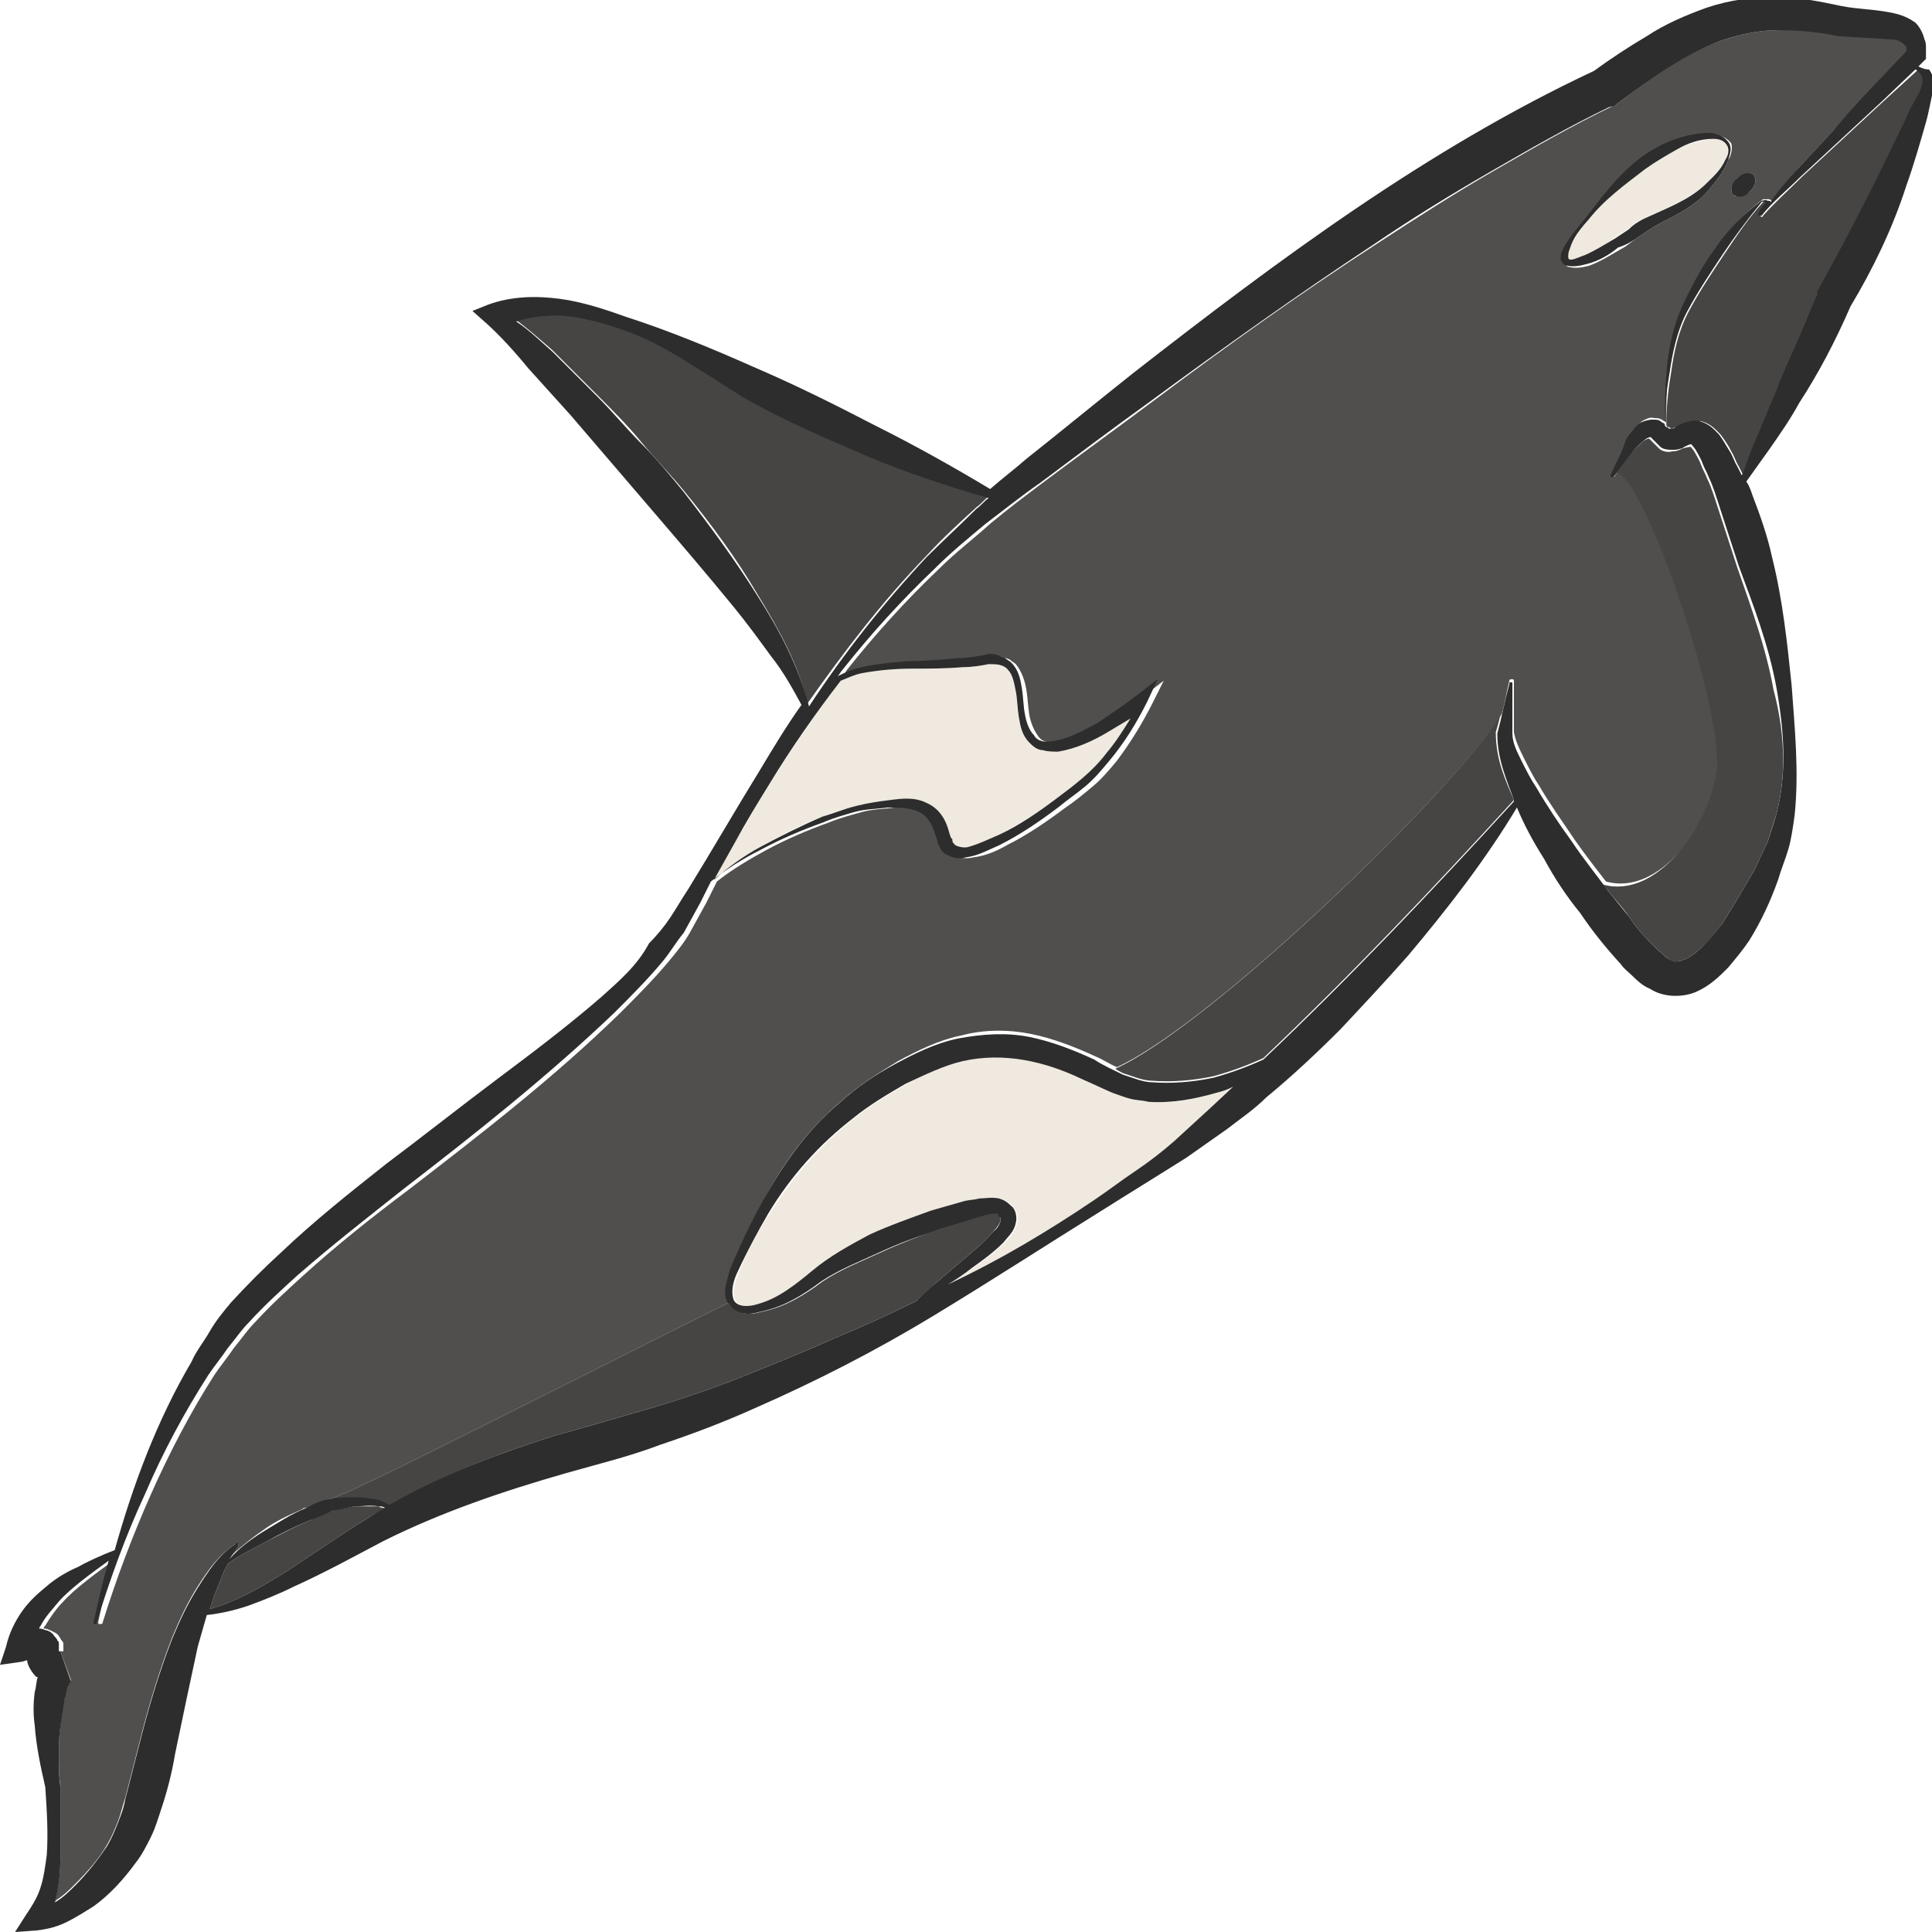 <?xml version="1.0" encoding="utf-8"?>
<!-- Generator: Adobe Illustrator 24.1.2, SVG Export Plug-In . SVG Version: 6.00 Build 0)  -->
<svg version="1.1" id="Layer_1" xmlns="http://www.w3.org/2000/svg" xmlns:xlink="http://www.w3.org/1999/xlink" x="0px" y="0px"
	 viewBox="0 0 128 128" style="enable-background:new 0 0 128 128;" xml:space="preserve">
<style type="text/css">
	.st0{fill:#EFE9DF;}
	.st1{fill:#474544;}
	.st2{fill:#514F4D;}
	.st3{fill:#2D2D2D;}
</style>
<g>
	<path class="st0" d="M54.5,54.1c0.7-0.3,1.4-0.5,2.2-0.7c0.8-0.2,1.5-0.3,2.3-0.4c0.8-0.1,1.6-0.1,2.4,0.2c0.8,0.4,1.3,1.2,1.5,2
		l0.1,0.3c0,0.1,0,0.1,0.1,0.2c0.1,0.1,0.1,0.2,0.2,0.3c0.2,0.1,0.5,0.1,0.9,0.1c0.7-0.1,1.4-0.4,2-0.8c1.3-0.7,2.6-1.5,3.8-2.4
		c1.2-0.9,2.4-1.8,3.3-3c0.6-0.7,1.1-1.5,1.6-2.3c-0.5,0.3-1,0.6-1.5,0.9c-1,0.6-2,1.1-3.3,1.3c-0.3,0-0.6,0-1-0.1
		c-0.3-0.1-0.6-0.3-0.9-0.5c-0.5-0.5-0.6-1.1-0.7-1.7c-0.1-0.6-0.1-1.1-0.2-1.7c-0.1-0.5-0.2-1.1-0.5-1.4C66.6,44,66,43.9,65.5,44
		c-0.5,0-1.1,0.1-1.7,0.2c-1.1,0.1-2.3,0.1-3.4,0.1c-1.1,0-2.2,0.1-3.3,0.3c-0.5,0.1-1,0.2-1.4,0.5c-1.7,2.2-3.2,4.5-4.7,6.8
		c-0.8,1.3-1.5,2.6-2.3,3.9l-1.4,2.5c0.9-0.8,2-1.5,3.1-2.2C51.8,55.3,53.1,54.6,54.5,54.1z"/>
	<path class="st1" d="M23.5,99.8c-0.5,0.1-1,0.1-1.5,0.3c-0.5,0.1-1,0.3-1.4,0.6c-1,0.4-1.9,0.9-2.9,1.4c-0.9,0.5-1.8,0.9-2.6,1.5
		c-0.4,0.7-0.6,1.4-0.9,2.1c-0.1,0.3-0.2,0.6-0.3,0.9c1.8-0.5,3.5-1.5,5.1-2.5c0.9-0.6,1.8-1.2,2.7-1.8c0.9-0.6,1.8-1.2,2.8-1.8
		c0.3-0.2,0.7-0.4,1-0.6c-0.1,0-0.3,0-0.4-0.1C24.5,99.8,24,99.8,23.5,99.8z"/>
	<path class="st1" d="M61.4,36.8c1-1.1,2.2-2.2,3.3-3.2c0.3-0.2,0.5-0.5,0.8-0.7c-2.8-0.8-5.4-1.7-8.1-2.8c-2.8-1.1-5.5-2.3-8.2-3.9
		c-1.3-0.8-2.6-1.6-3.8-2.4c-1.3-0.8-2.6-1.5-4-2c-1.4-0.5-2.8-0.9-4.3-1c-1-0.1-2,0.1-2.9,0.4c0.8,0.6,1.6,1.3,2.4,2c1,1,2,2,3,3
		c1,1,2,2,2.9,3.1c0.9,1.1,1.9,2.1,2.8,3.2c1.8,2.2,3.5,4.5,4.9,6.9c1.4,2.3,2.7,4.6,3.3,7.2C55.9,43.2,58.4,39.9,61.4,36.8z"/>
	<path class="st0" d="M76.2,73c-0.4,0-0.8-0.1-1.2-0.2c-0.4-0.1-0.8-0.2-1.2-0.4c-0.7-0.3-1.4-0.6-2-0.9c-2.6-1.2-5.3-1.8-7.9-1.2
		c-1.3,0.3-2.6,0.8-3.8,1.5c-1.2,0.7-2.4,1.4-3.5,2.3c-2.2,1.7-4.1,3.9-5.6,6.3c-0.8,1.2-1.5,2.5-2,3.8c-0.3,0.6-0.5,1.4-0.3,1.9
		c0.2,0.5,1,0.5,1.6,0.3c0.7-0.2,1.3-0.5,1.9-0.9c0.6-0.4,1.1-0.8,1.7-1.3c1.2-1,2.5-1.7,3.8-2.4c1.3-0.7,2.7-1.2,4.1-1.6
		c0.7-0.2,1.4-0.4,2.1-0.6c0.4-0.1,0.7-0.2,1.1-0.2c0.4,0,0.8-0.1,1.3,0l0,0l0,0c0.3,0.1,0.5,0.2,0.8,0.5c0.3,0.3,0.4,0.8,0.3,1.1
		c-0.2,0.7-0.5,1-0.8,1.3c-0.7,0.7-1.4,1.2-2.1,1.7c-0.5,0.4-1.1,0.7-1.6,1.1c3.3-1.7,6.6-3.5,9.7-5.6c0.9-0.6,1.8-1.3,2.7-1.9
		c0.9-0.7,1.7-1.3,2.6-2l2.4-2.2l1.5-1.4c-0.3,0.1-0.7,0.3-1.1,0.4C79.3,72.8,77.8,73.1,76.2,73z"/>
	<path class="st2" d="M126.3,3c0-0.1-0.1-0.2-0.2-0.2c-0.2-0.1-0.7-0.2-1.1-0.3c-0.9-0.1-2-0.1-3.1-0.2h0l-0.1,0
		c-1.3-0.3-2.7-0.4-4-0.3c-1.3,0-2.6,0.3-3.8,0.7c-2.5,0.9-4.6,2.5-6.9,4.2L107,7L106.9,7c-2.7,1.3-5.3,2.8-7.9,4.3
		c-2.6,1.5-5.1,3.1-7.7,4.8c-5.1,3.3-10,6.8-14.8,10.4c-2.4,1.8-4.9,3.6-7.3,5.4c-1.2,0.9-2.4,1.8-3.6,2.8c-1.1,1-2.3,1.9-3.4,3
		c-2.2,2.1-4.2,4.3-6.1,6.7c-0.1,0.2-0.2,0.3-0.3,0.4c0.4-0.2,0.8-0.3,1.3-0.4c1.1-0.3,2.2-0.4,3.3-0.5c1.1-0.1,2.3-0.1,3.4-0.2
		c0.6-0.1,1.1-0.2,1.7-0.2c0.3-0.1,0.6,0,0.9,0c0.2,0.1,0.3,0.1,0.5,0.2c0.1,0.1,0.3,0.2,0.4,0.3c0.4,0.5,0.6,1.1,0.7,1.7
		c0.1,0.6,0.1,1.1,0.2,1.7c0.1,0.5,0.3,1,0.6,1.4c0.3,0.4,0.7,0.4,1.3,0.4c1-0.1,2-0.7,3-1.2c0.9-0.6,1.9-1.2,2.7-1.9l1.3-1
		l-0.7,1.4c-0.7,1.4-1.5,2.7-2.4,3.9c-0.5,0.6-1,1.2-1.6,1.7c-0.6,0.5-1.2,1-1.8,1.4c-1.2,0.9-2.5,1.8-3.9,2.5
		c-0.7,0.4-1.4,0.7-2.2,0.8c-0.4,0.1-0.9,0.1-1.3-0.2c-0.2-0.1-0.4-0.4-0.5-0.6c0-0.1-0.1-0.2-0.1-0.3l-0.1-0.3
		c-0.1-0.7-0.5-1.3-1.1-1.6c-0.6-0.3-1.3-0.3-2.1-0.3c-0.7,0.1-1.5,0.1-2.2,0.3c-0.7,0.2-1.5,0.4-2.2,0.7c-1.4,0.5-2.8,1.1-4.1,1.8
		c-1.1,0.6-2.3,1.3-3.3,2.1l-0.7,1.4l-1.1,2c-0.4,0.7-0.9,1.3-1.4,1.9c-1,1.2-2.1,2.3-3.2,3.4c-4.4,4.3-9.2,8-14,11.7
		c-2.4,1.8-4.8,3.7-7,5.7c-1.1,1-2.2,2-3.2,3.1c-0.5,0.5-0.9,1.1-1.4,1.7c-0.4,0.6-0.9,1.2-1.3,1.8c-1.6,2.5-3,5.2-4.2,7.9
		c-1.2,2.7-2.3,5.6-3.2,8.5v0c0,0.1-0.1,0.1-0.2,0.1c-0.1,0-0.1-0.1-0.1-0.1c0.3-1.4,0.6-2.8,1-4.1c-1.1,0.8-2.6,1.9-3.3,2.7
		c-0.5,0.5-0.9,1.1-1.2,1.6c-0.1,0.1-0.1,0.1-0.1,0.2c0.1,0,0.2,0,0.4,0.1c0.2,0.1,0.5,0.2,0.6,0.4c0.1,0.1,0.1,0.2,0.2,0.3
		s0.1,0.2,0.1,0.2c0,0.1,0,0.3,0,0.3l0,0.2c0,0,0,0,0,0H4l0.7,1.9h0c0,0.1-0.1,0.2-0.2,0.3c-0.1,0.2-0.2,0.5-0.2,0.8
		c-0.1,0.6-0.2,1.2-0.3,1.9c-0.1,0.7-0.1,1.3-0.1,2c0,0.7,0,1.3,0.1,2l0,0.1v0c0,0.8,0,1.5,0,2.3c0,0.8,0,1.5,0,2.3c0,1-0.1,2-0.4,3
		c0,0,0.1,0,0.1-0.1c0.5-0.3,0.9-0.7,1.3-1.1c0.8-0.8,1.6-1.7,2.1-2.6c0.3-0.5,0.5-1,0.7-1.5c0.2-0.5,0.3-1,0.5-1.6l0.9-3.5
		c0.6-2.4,1.3-4.8,2.2-7.1c0.5-1.2,1-2.3,1.7-3.4c0.7-1.1,1.4-2.1,2.5-2.8c0,0,0.1,0,0.2,0c0,0.1,0,0.1,0,0.1
		c-0.1,0.1-0.2,0.3-0.3,0.4c0,0-0.1,0.1-0.1,0.1c-0.1,0.1-0.1,0.2-0.2,0.3c0.1-0.1,0.3-0.3,0.4-0.4c0.6-0.5,1.2-1,1.8-1.4
		c0.8-0.6,1.7-1,2.6-1.4c0.1-0.1,0.2-0.1,0.3-0.1c0.4-0.2,0.8-0.4,1.3-0.5c0.9-0.3,1.8-0.7,2.6-1.1c3.1-1.4,21.2-10.6,24.1-12
		c0,0,0,0,0-0.1c-0.2-0.4-0.1-0.8-0.1-1.2c0.1-0.4,0.2-0.7,0.3-1.1c0.6-1.4,1.2-2.7,1.9-4c1.3-2.6,3.1-5.1,5.4-7
		c1.1-1,2.4-1.8,3.7-2.6c1.3-0.7,2.7-1.4,4.2-1.7c1.5-0.4,3.1-0.4,4.6-0.1c1.5,0.3,3,0.9,4.3,1.5c0.5,0.2,0.9,0.5,1.4,0.7
		c0,0,0,0,0,0c6.4-2.9,22.6-18.6,25.5-23.4c0.2-0.7,0.3-1.4,0.5-2.2v0c0-0.1,0.1-0.1,0.2-0.1c0.1,0,0.1,0.1,0.1,0.1
		c0,1.1,0,2.2,0,3.4c0.1,0.6,0.4,1.2,0.7,1.8c0.3,0.6,0.6,1.2,1,1.8c0.7,1.2,1.5,2.3,2.3,3.5c0.7,1,1.4,1.9,2.1,2.8
		c3.5,1,6.9-3.7,7.5-7.3c0.7-3.8-4.7-19.6-6.6-20c-0.1,0.1-0.2,0.3-0.3,0.4c0,0.1-0.1,0.1-0.2,0c0,0-0.1-0.1,0-0.1
		c0.3-0.7,0.5-1.3,0.9-2c0.2-0.3,0.4-0.7,0.6-1c0.1-0.2,0.3-0.3,0.5-0.5c0.2-0.1,0.5-0.3,0.8-0.2c0.2,0,0.3,0,0.5,0.1
		c0.1,0.1,0.2,0.1,0.3,0.2c0-1.1,0-2.2,0.1-3.3c0.1-1.5,0.4-3,1-4.4c0.6-1.4,1.3-2.7,2.2-3.9c0.9-1.2,1.9-2.3,3.1-3.2l0,0
		c0.1,0,0.1,0,0.2,0c0.1,0,0.1,0,0.2,0c0.1,0,0.1,0.1,0.2,0.1c0.6-0.7,1.2-1.4,1.7-2.1l2.5-2.7c1.6-1.8,3.3-3.5,4.9-5.2l0-0.1
		C126.3,3.2,126.3,3.1,126.3,3z M114.5,10.6c-0.3,0.8-0.8,1.4-1.3,2c-0.5,0.6-1.2,1.1-1.9,1.5c-0.7,0.4-1.4,0.7-2,1.1
		c-0.3,0.2-0.6,0.4-0.9,0.6c-0.3,0.2-0.6,0.5-1,0.7c-0.7,0.4-1.3,0.8-2.1,1.1c-0.4,0.1-0.8,0.2-1.3,0.1c-0.1,0-0.3-0.1-0.3-0.2
		c0-0.1-0.1-0.1-0.1-0.2c0-0.1,0-0.1,0-0.2c0-0.3,0.1-0.5,0.2-0.6c0.4-0.7,0.9-1.3,1.4-1.9c1.1-1.3,2.1-2.8,3.5-3.9
		c1.4-1.1,3.1-1.8,4.9-1.8h0c0.4,0.1,0.8,0.2,1.1,0.6C114.8,9.8,114.7,10.3,114.5,10.6z M115.9,12.7c-0.4,0.3-0.9,0.4-1.1,0.2
		c-0.2-0.3-0.1-0.7,0.3-1.1c0.4-0.3,0.9-0.4,1.1-0.2C116.4,11.9,116.3,12.4,115.9,12.7z"/>
	<path class="st1" d="M124.8,6.7l-2.7,2.5l-2.7,2.5c-0.9,0.9-1.8,1.7-2.6,2.6l0,0c0,0.1-0.1,0.1-0.2,0c0,0-0.1-0.1,0-0.2
		c0.2-0.3,0.3-0.5,0.5-0.7c-0.1-0.1-0.2-0.1-0.3,0c-1,1.1-1.8,2.3-2.6,3.5c-0.8,1.2-1.6,2.4-2.3,3.7c-0.7,1.3-1,2.7-1.2,4.2
		c-0.2,1.1-0.3,2.3-0.3,3.4l0.1,0.1l0.1,0c0,0,0.1,0.1,0.1,0.1c0.1,0,0.1,0,0.1,0c0,0,0.1-0.1,0.3-0.1c0.2-0.1,0.3-0.2,0.6-0.3
		c0.2-0.1,0.6-0.1,1-0.1c0.7,0.2,1,0.6,1.3,0.9c0.3,0.4,0.5,0.7,0.7,1.1c0.2,0.3,0.3,0.7,0.5,1c0.1,0.2,0.2,0.4,0.3,0.6
		c0.3-0.7,0.5-1.4,0.8-2.1c0.5-1.1,0.9-2.2,1.4-3.3c0.5-1.1,0.9-2.2,1.4-3.3c0.5-1.1,1-2.2,1.4-3.3l0-0.1l0-0.1c1.4-2.5,2.7-5,4-7.6
		l1.9-3.9c0.4-1.2,1.8-2.5,0.7-3.2L124.8,6.7z"/>
	<path class="st0" d="M108.9,14.5c1.4-0.7,2.8-1.2,4-2.2c0.5-0.5,1.1-1.1,1.4-1.7c0.2-0.3,0.2-0.7,0.1-1c-0.2-0.3-0.6-0.4-0.9-0.4
		c-0.8,0.1-1.6,0.3-2.4,0.7c-0.7,0.4-1.4,0.8-2.1,1.3c-1.4,1-2.8,2-3.8,3.4c-0.5,0.6-1,1.2-1.2,1.9c-0.1,0.2-0.1,0.4-0.1,0.5
		c0,0.1,0.1,0.2,0.2,0.2c0.3,0,0.6-0.1,0.9-0.3c0.7-0.3,1.3-0.7,1.9-1.1c0.3-0.2,0.6-0.4,0.9-0.6C108.2,14.9,108.5,14.6,108.9,14.5z
		"/>
	<path class="st3" d="M127.1,4.4l0.3-0.3l0.2-0.2l0-0.2l0-0.5c0-0.2,0-0.4-0.1-0.6c-0.1-0.4-0.3-0.8-0.6-1.1
		c-0.7-0.5-1.3-0.6-1.8-0.7c-1.1-0.2-2.1-0.2-3.1-0.4c-1.4-0.3-2.9-0.6-4.4-0.6c-1.5,0-3,0.2-4.5,0.7c-1.4,0.5-2.8,1.1-4,1.9
		c-1.2,0.7-2.4,1.5-3.5,2.3c-11.1,5.2-21,12.6-30.5,20c-2.4,1.9-4.7,3.8-7.1,5.7c-0.8,0.7-1.6,1.3-2.4,2c-2.5-1.5-5-2.9-7.6-4.2
		c-2.7-1.4-5.3-2.7-8.1-3.9c-2.7-1.2-5.6-2.4-8.4-3.3c-1.4-0.5-2.9-1-4.4-1.2c-1.5-0.2-3.2-0.2-4.8,0.4l-1,0.4l0.9,0.8
		c0.9,0.8,1.9,1.9,2.8,3c0.9,1,1.9,2.1,2.8,3.1l5.4,6.3c1.8,2.1,3.6,4.2,5.4,6.4c0.9,1.1,1.7,2.2,2.5,3.3c0.8,1,1.4,2.1,2,3.2
		c-1,1.4-1.9,2.9-2.8,4.4c-1.6,2.6-3.1,5.2-4.7,7.8c-0.4,0.6-0.8,1.3-1.2,1.9c-0.4,0.6-0.9,1.2-1.4,1.7C42.2,64,41,65,39.9,66
		c-2.3,2-4.7,3.8-7.1,5.6c-2.4,1.8-4.8,3.7-7.2,5.5c-2.4,1.9-4.8,3.8-7,5.9c-1.1,1-2.2,2.1-3.3,3.3c-0.5,0.6-1,1.2-1.4,1.9
		c-0.4,0.7-0.9,1.3-1.2,2c-2.3,3.9-3.9,8.2-5.1,12.5c-0.8,0.3-1.9,0.8-2.4,1.1c-0.7,0.3-1.4,0.7-2,1.2c-0.6,0.5-1.2,1-1.7,1.7
		c-0.5,0.7-0.9,1.5-1.1,2.4L0,110.3l1.4-0.2c0.1,0,0.3-0.1,0.4-0.1c0,0.3,0.3,0.8,0.6,1.1c0,0,0,0,0.1,0c-0.1,0.3-0.1,0.7-0.2,1
		c-0.1,0.8-0.1,1.5,0,2.2c0.1,1.4,0.4,2.8,0.7,4.1c0.1,1.5,0.2,3,0.1,4.5c-0.1,0.7-0.2,1.5-0.4,2.1c-0.2,0.7-0.6,1.3-1,1.9L1,128
		l1.4-0.1c0.9-0.1,1.5-0.3,2.1-0.6c0.6-0.3,1.2-0.7,1.7-1c1.1-0.8,2-1.8,2.8-2.9c0.4-0.5,0.7-1.1,1-1.7c0.3-0.6,0.5-1.3,0.7-1.9
		c0.4-1.2,0.7-2.4,0.9-3.6c0.5-2.4,1-4.8,1.5-7.1c0.2-0.7,0.4-1.4,0.6-2.1c0.9-0.1,1.8-0.3,2.7-0.6c1.1-0.4,2.1-0.8,3.1-1.3
		c2-0.9,4-2,5.9-3c3.8-1.9,7.9-3.3,12.1-4.5c2.1-0.6,4.2-1.1,6.3-1.9c2.1-0.7,4.2-1.5,6.2-2.4c4.1-1.8,8-3.8,11.8-6.1
		c3.8-2.3,7.5-4.7,11.2-7c1.9-1.2,3.7-2.3,5.6-3.5l2.7-1.9c0.9-0.7,1.8-1.3,2.6-2.1c1.7-1.4,3.3-2.9,4.9-4.5c1.5-1.6,3-3.2,4.5-4.9
		c2.6-3.1,5.1-6.3,7.2-9.8c0.5,1.2,1.1,2.3,1.8,3.4c0.7,1.3,1.5,2.5,2.4,3.6c0.8,1.2,1.7,2.3,2.7,3.4c0.2,0.3,0.5,0.5,0.8,0.8
		c0.2,0.2,0.6,0.6,1.1,0.8c0.9,0.6,2.2,0.6,3.1,0.2c0.9-0.4,1.5-1,2.1-1.6c0.5-0.6,1-1.2,1.4-1.8c0.8-1.3,1.4-2.6,1.9-4
		c0.2-0.7,0.5-1.4,0.7-2.1c0.2-0.7,0.3-1.5,0.4-2.2c0.3-2.9,0-5.8-0.2-8.6c-0.3-2.9-0.6-5.7-1.3-8.5c-0.3-1.4-0.8-2.8-1.3-4.1
		c-0.1-0.3-0.2-0.6-0.4-0.9c0.5-0.7,1-1.4,1.5-2.1c0.7-1,1.4-2,2-3.1c1.3-2,2.4-4.1,3.4-6.4c1.5-2.5,2.8-5.2,3.7-8
		c0.5-1.4,0.9-2.8,1.3-4.2c0.2-0.7,0.3-1.4,0.5-2.2c0.1-0.4,0-0.9-0.3-1.3C127.5,4.6,127.3,4.5,127.1,4.4z M50.2,39.5
		c-1.5-2.4-3.2-4.7-4.9-6.9c-0.9-1.1-1.8-2.2-2.8-3.2c-1-1-1.9-2.1-2.9-3.1c-1-1-2-2-3-3c-0.8-0.7-1.5-1.4-2.4-2
		c0.9-0.3,1.9-0.4,2.9-0.4c1.4,0.1,2.9,0.5,4.3,1c1.4,0.5,2.7,1.2,4,2c1.3,0.8,2.5,1.6,3.8,2.4c2.6,1.5,5.4,2.7,8.2,3.9
		c2.6,1.1,5.3,2,8.1,2.8c-0.3,0.2-0.5,0.5-0.8,0.7c-1.1,1.1-2.2,2.1-3.3,3.2c-2.9,3.1-5.5,6.4-7.8,9.9
		C52.9,44.1,51.6,41.7,50.2,39.5z M48.7,55.8c0.7-1.3,1.5-2.6,2.3-3.9c1.4-2.3,3-4.6,4.7-6.8c0.5-0.2,0.9-0.4,1.4-0.5
		c1.1-0.2,2.2-0.3,3.3-0.3c1.1,0,2.2,0,3.4-0.1c0.6,0,1.2-0.1,1.7-0.2c0.5,0,1,0,1.3,0.4c0.3,0.3,0.4,0.9,0.5,1.4
		c0.1,0.5,0.1,1.1,0.2,1.7c0.1,0.6,0.2,1.2,0.7,1.7c0.2,0.2,0.5,0.5,0.9,0.5c0.3,0.1,0.7,0.1,1,0.1c1.2-0.2,2.3-0.7,3.3-1.3
		c0.5-0.3,1-0.6,1.5-0.9c-0.5,0.8-1,1.6-1.6,2.3c-0.9,1.2-2.1,2.1-3.3,3c-1.2,0.9-2.5,1.8-3.8,2.4c-0.7,0.3-1.3,0.6-2,0.8
		c-0.3,0.1-0.7,0-0.9-0.1c-0.1-0.1-0.2-0.2-0.2-0.3c0-0.1,0-0.1-0.1-0.2l-0.1-0.3c-0.2-0.8-0.6-1.6-1.5-2c-0.8-0.4-1.6-0.3-2.4-0.2
		c-0.8,0.1-1.5,0.2-2.3,0.4c-0.8,0.2-1.5,0.5-2.2,0.7c-1.4,0.6-2.8,1.3-4.1,2c-1.1,0.6-2.1,1.3-3.1,2.2L48.7,55.8z M24.5,100.5
		c-1,0.6-1.9,1.2-2.8,1.8c-0.9,0.6-1.8,1.2-2.7,1.8c-1.6,1-3.3,2-5.1,2.5c0.1-0.3,0.2-0.6,0.3-0.9c0.3-0.7,0.5-1.4,0.9-2.1
		c0.8-0.6,1.7-1,2.6-1.5c0.9-0.5,1.9-1,2.9-1.4c0.5-0.2,1-0.4,1.4-0.6c0.5-0.1,1-0.2,1.5-0.3c0.5,0,1-0.1,1.6,0c0.1,0,0.3,0,0.4,0.1
		C25.1,100.1,24.8,100.3,24.5,100.5z M80.2,73.4l-2.4,2.2c-0.8,0.7-1.7,1.4-2.6,2c-0.9,0.6-1.8,1.3-2.7,1.9c-3.1,2.1-6.3,4-9.7,5.6
		c0.5-0.3,1.1-0.7,1.6-1.1c0.7-0.5,1.4-1,2.1-1.7c0.3-0.4,0.7-0.7,0.8-1.3c0.1-0.3,0-0.9-0.3-1.1c-0.3-0.3-0.5-0.4-0.8-0.5l0,0l0,0
		c-0.6-0.1-0.9,0-1.3,0c-0.4,0.1-0.8,0.1-1.1,0.2c-0.7,0.2-1.4,0.4-2.1,0.6c-1.4,0.5-2.8,1-4.1,1.6c-1.3,0.7-2.6,1.4-3.8,2.4
		c-0.6,0.5-1.1,0.9-1.7,1.3c-0.6,0.4-1.2,0.7-1.9,0.9c-0.6,0.2-1.4,0.2-1.6-0.3c-0.2-0.6,0-1.3,0.3-1.9c0.6-1.3,1.3-2.6,2-3.8
		c1.5-2.5,3.4-4.6,5.6-6.3c1.1-0.9,2.3-1.6,3.5-2.3c1.3-0.6,2.5-1.2,3.8-1.5c2.7-0.6,5.4,0,7.9,1.2c0.7,0.3,1.3,0.6,2,0.9
		c0.3,0.1,0.8,0.3,1.2,0.4c0.4,0.1,0.8,0.1,1.2,0.2c1.6,0.1,3.1-0.2,4.5-0.6c0.4-0.1,0.7-0.2,1.1-0.4L80.2,73.4z M117.7,45.6
		c0.5,2.8,0.7,5.6,0,8.3c-0.2,0.7-0.4,1.3-0.6,1.9c-0.3,0.6-0.6,1.3-0.9,1.9c-0.7,1.2-1.4,2.4-2.1,3.5c-0.4,0.5-0.8,1-1.3,1.5
		c-0.4,0.4-0.9,0.8-1.3,0.9c-0.2,0.1-0.4,0.1-0.5,0.1c-0.1,0-0.3-0.1-0.5-0.2c-0.2-0.1-0.3-0.3-0.6-0.5c-0.2-0.2-0.5-0.5-0.7-0.7
		c-0.5-0.5-0.9-1-1.3-1.6c-0.4-0.5-0.9-1.1-1.3-1.6c-0.8-1.1-1.7-2.2-2.5-3.4c-0.8-1.1-1.6-2.3-2.3-3.5c-0.4-0.6-0.7-1.2-1-1.8
		c-0.3-0.6-0.6-1.2-0.6-1.8l0,0.1c0-1.2,0-2.3,0-3.4c0-0.1,0-0.1-0.1-0.1c-0.1,0-0.1,0-0.1,0.1l0,0c-0.3,1.1-0.5,2.2-0.8,3.3l0,0
		l0,0c0,1.7,0.6,3,1.1,4.4c0,0,0,0,0,0.1c-5.4,5.9-10.8,11.6-16.6,17.1c-1.1,0.5-2.2,0.9-3.3,1.2c-1.4,0.3-2.8,0.4-4.1,0.3
		c-0.3,0-0.7-0.1-1-0.2c-0.3-0.1-0.6-0.2-0.9-0.3c-0.6-0.3-1.3-0.6-1.9-1c-1.3-0.6-2.8-1.2-4.3-1.5c-1.5-0.3-3.1-0.2-4.7,0.1
		c-1.5,0.3-2.9,1-4.2,1.7C58,71.2,56.8,72,55.7,73c-2.3,1.9-4,4.4-5.4,7c-0.7,1.3-1.3,2.6-1.9,4c-0.1,0.3-0.2,0.7-0.3,1.1
		c-0.1,0.4-0.1,0.8,0.1,1.2c0.1,0.2,0.2,0.4,0.4,0.5c0.2,0.1,0.4,0.2,0.6,0.2c0.4,0.1,0.8,0,1.2-0.1c1.5-0.3,2.8-1.1,4-2
		c1.2-0.8,2.5-1.3,3.8-1.9c1.3-0.6,2.6-1.1,4-1.5c0.7-0.2,1.4-0.4,2-0.6c0.3-0.1,0.7-0.2,1-0.2c0.3-0.1,0.7-0.1,0.8-0.1
		c0.1,0,0.2,0.1,0.3,0.1c0,0,0,0,0,0.1c0,0.2-0.2,0.6-0.5,0.8c-0.5,0.6-1.2,1.2-1.8,1.7l-2,1.7c-0.5,0.4-0.9,0.8-1.3,1.2
		c-1.8,0.9-3.6,1.7-5.5,2.5c-2,0.9-4,1.7-6,2.5c-2,0.8-4.1,1.5-6.1,2.1c-2.1,0.6-4.1,1.2-6.3,1.8c-3.8,1.2-7.5,2.6-11,4.5
		c-0.2-0.1-0.4-0.2-0.6-0.3c-0.5-0.1-1.1-0.2-1.6-0.2c-0.6,0-1.1,0-1.7,0.2c-0.6,0.1-1.1,0.3-1.6,0.6c-1,0.4-1.9,1-2.9,1.6
		c-0.8,0.5-1.6,1.1-2.2,1.8c0.2-0.3,0.4-0.6,0.6-0.9c0,0,0-0.1,0-0.1c0-0.1-0.1-0.1-0.2,0c-1.1,0.7-1.8,1.8-2.5,2.9
		c-0.7,1.1-1.2,2.2-1.7,3.4c-0.9,2.3-1.6,4.7-2.2,7.1l-0.9,3.5c-0.1,0.6-0.3,1.1-0.5,1.6c-0.2,0.5-0.4,1-0.7,1.5
		c-0.6,0.9-1.3,1.8-2.1,2.6c-0.4,0.4-0.8,0.8-1.3,1.1c0,0-0.1,0-0.1,0.1c0.3-1,0.4-2,0.4-3c0-0.8,0-1.5,0-2.3c0-0.8,0-1.5,0-2.3l0,0
		l0-0.1c-0.1-0.7-0.1-1.3-0.1-2c0-0.7,0-1.3,0.1-2c0.1-0.6,0.2-1.3,0.3-1.9c0.1-0.3,0.1-0.6,0.2-0.8c0.1-0.2,0.3-0.4,0.2-0.3
		L4,109.4c0,0-0.1,0-0.1,0c0,0,0,0,0,0l0-0.2c0-0.1,0-0.2,0-0.3c0,0,0-0.2-0.1-0.2c0-0.1-0.1-0.2-0.2-0.3c-0.1-0.2-0.4-0.4-0.6-0.4
		c-0.2-0.1-0.3-0.1-0.4-0.1c0-0.1,0.1-0.2,0.1-0.2c0.3-0.6,0.8-1.1,1.2-1.6c0.8-0.9,2.2-1.9,3.3-2.7c-0.4,1.4-0.7,2.7-1,4.1
		c0,0.1,0,0.1,0.1,0.1c0.1,0,0.1,0,0.1-0.1l0,0c0.9-2.9,1.9-5.7,3.2-8.5c1.2-2.8,2.6-5.4,4.2-7.9c0.4-0.6,0.9-1.2,1.3-1.8
		c0.5-0.6,0.9-1.2,1.4-1.7c1-1.1,2.1-2.1,3.2-3.1c2.3-2,4.6-3.8,7-5.7c4.8-3.7,9.6-7.5,14-11.7c1.1-1.1,2.2-2.2,3.2-3.4
		c0.5-0.6,0.9-1.3,1.4-1.9l1.1-2l0.7-1.4c1-0.8,2.1-1.5,3.3-2.1c1.3-0.7,2.7-1.3,4.1-1.8c0.7-0.3,1.4-0.5,2.1-0.7
		c0.7-0.2,1.5-0.2,2.2-0.3c0.7,0,1.5,0,2.1,0.3c0.6,0.3,0.9,0.9,1.1,1.6l0.1,0.3c0,0.1,0,0.2,0.1,0.3c0.1,0.2,0.2,0.5,0.5,0.6
		c0.5,0.3,0.9,0.3,1.3,0.2c0.8-0.1,1.5-0.5,2.2-0.8c1.4-0.7,2.7-1.6,3.9-2.5c0.6-0.5,1.2-0.9,1.8-1.4c0.6-0.5,1.1-1.1,1.6-1.7
		c1-1.2,1.8-2.5,2.5-3.9l0.7-1.5l-1.3,1c-0.9,0.7-1.8,1.3-2.7,1.9c-0.9,0.5-2,1.1-3,1.2c-0.5,0.1-1,0-1.2-0.4
		c-0.3-0.3-0.5-0.8-0.6-1.4c-0.1-0.5-0.1-1.1-0.2-1.7c-0.1-0.6-0.2-1.2-0.7-1.7c-0.1-0.1-0.3-0.2-0.4-0.3c-0.1-0.1-0.3-0.1-0.5-0.2
		c-0.3-0.1-0.6-0.1-0.9,0c-0.6,0.1-1.1,0.2-1.7,0.2c-1.1,0.1-2.2,0.2-3.4,0.2c-1.1,0.1-2.3,0.2-3.4,0.5c-0.4,0.1-0.8,0.3-1.2,0.5
		c0.1-0.1,0.2-0.3,0.3-0.4c1.9-2.4,3.9-4.6,6.1-6.7c1.1-1.1,2.2-2,3.4-3c1.2-0.9,2.3-1.8,3.6-2.7c2.4-1.8,4.8-3.6,7.3-5.4
		c4.9-3.6,9.8-7.1,14.8-10.4c2.5-1.7,5.1-3.3,7.7-4.8c2.6-1.5,5.2-3,7.9-4.3L107,7l0.1-0.1c2.3-1.7,4.5-3.3,6.9-4.2
		c1.2-0.4,2.5-0.7,3.8-0.7c1.3,0,2.6,0.1,4,0.4l0.1,0l0,0c1.1,0.1,2.2,0.1,3.1,0.2c0.5,0,0.9,0.1,1.1,0.3c0.1,0.1,0.1,0.1,0.2,0.2
		c0,0.1,0,0.1,0,0.2l0,0.1c-1.6,1.7-3.3,3.4-4.8,5.2l-2.5,2.7c-0.6,0.7-1.2,1.3-1.7,2.1c0-0.1-0.1-0.1-0.2-0.1c-0.1-0.1-0.3,0-0.4,0
		l0,0l0,0c-1.2,0.9-2.3,2-3.1,3.2c-0.9,1.2-1.6,2.6-2.2,3.9c-0.6,1.4-0.9,2.9-1,4.4c-0.1,1.1-0.1,2.2-0.1,3.3
		c-0.1-0.1-0.2-0.1-0.3-0.2c-0.1-0.1-0.3-0.1-0.5-0.1c-0.3,0-0.6,0.1-0.8,0.2c-0.2,0.1-0.4,0.3-0.5,0.5c-0.3,0.3-0.5,0.6-0.6,1
		c-0.3,0.7-0.6,1.3-0.9,2c0,0,0,0.1,0,0.1c0.1,0,0.1,0,0.2,0c0.5-0.6,0.9-1.1,1.3-1.7c0.2-0.3,0.5-0.5,0.7-0.7
		c0.2-0.2,0.5-0.3,0.5-0.2c0,0,0,0,0,0c0,0,0,0,0.1,0.1l0.2,0.2c0.1,0.1,0.2,0.2,0.3,0.3c0.2,0.2,0.6,0.2,0.9,0.2
		c0.3,0,0.6-0.1,0.7-0.2c0.4-0.2,0.5-0.2,0.5-0.1c0,0,0.2,0.2,0.3,0.4c0.1,0.2,0.3,0.5,0.4,0.8c0.1,0.3,0.3,0.6,0.4,0.9
		c0.3,0.6,0.5,1.3,0.7,1.9l1.3,4C116.2,40.2,117.2,42.8,117.7,45.6z M126.3,7.8l-1.9,3.9c-1.3,2.6-2.6,5.1-4,7.6l0,0.1l0,0.1
		c-0.5,1.1-0.9,2.2-1.4,3.3c-0.5,1.1-1,2.2-1.4,3.3c-0.5,1.1-0.9,2.2-1.4,3.3c-0.3,0.7-0.5,1.4-0.8,2.1c-0.1-0.2-0.2-0.4-0.3-0.6
		c-0.2-0.3-0.3-0.7-0.5-1c-0.2-0.3-0.4-0.7-0.7-1.1c-0.3-0.3-0.6-0.7-1.3-0.9c-0.3-0.1-0.7,0-1,0.1c-0.3,0.1-0.4,0.2-0.6,0.3
		c-0.1,0.1-0.2,0.1-0.3,0.1c0,0,0,0-0.1,0c0,0-0.1,0-0.1-0.1l-0.1,0l-0.1-0.1c0-1.1,0.1-2.3,0.3-3.4c0.2-1.4,0.5-2.9,1.2-4.2
		c0.7-1.3,1.5-2.5,2.3-3.7c0.8-1.2,1.7-2.4,2.6-3.5c0.1-0.1,0.2,0,0.3,0c-0.2,0.2-0.4,0.5-0.5,0.7c0,0,0,0.1,0,0.2
		c0.1,0,0.1,0,0.2,0l0,0c0.7-0.9,1.7-1.7,2.6-2.6l2.7-2.5l2.7-2.5l2.2-2.1C128.1,5.3,126.7,6.6,126.3,7.8z"/>
	<path class="st3" d="M108.4,15.8c0.3-0.2,0.6-0.4,0.9-0.6c0.6-0.4,1.3-0.7,2-1.1c0.7-0.4,1.4-0.9,1.9-1.5c0.5-0.6,1-1.2,1.3-2
		c0.1-0.4,0.3-0.8,0-1.2c-0.3-0.4-0.7-0.5-1.1-0.6l0,0l0,0c-1.8,0-3.5,0.7-4.9,1.8c-1.4,1.1-2.4,2.5-3.5,3.9c-0.5,0.6-1,1.2-1.4,1.9
		c-0.1,0.2-0.2,0.4-0.2,0.6c0,0.1,0,0.1,0,0.2c0,0.1,0.1,0.1,0.1,0.2c0.1,0.1,0.2,0.2,0.3,0.2c0.5,0.1,0.9,0,1.3-0.1
		c0.8-0.2,1.5-0.6,2.1-1.1C107.8,16.2,108.1,16,108.4,15.8z M105,16.9c-0.3,0.1-0.7,0.3-0.9,0.3c-0.1,0-0.2,0-0.2-0.2
		c0-0.1,0-0.3,0.1-0.5c0.2-0.7,0.7-1.4,1.2-1.9c1.1-1.4,2.5-2.4,3.8-3.4c0.7-0.5,1.4-0.9,2.1-1.3c0.7-0.4,1.5-0.7,2.4-0.7
		c0.4,0,0.7,0.1,0.9,0.4c0.2,0.3,0.1,0.7-0.1,1c-0.3,0.7-0.9,1.2-1.4,1.7c-1.1,1-2.5,1.5-4,2.2c-0.4,0.2-0.7,0.4-1,0.7
		c-0.3,0.2-0.6,0.4-0.9,0.6C106.3,16.2,105.7,16.6,105,16.9z"/>
	<path class="st3" d="M115.9,12.7c0.4-0.3,0.5-0.8,0.3-1.1c-0.2-0.2-0.7-0.2-1.1,0.2c-0.4,0.3-0.5,0.8-0.3,1.1
		C115.1,13.1,115.6,13.1,115.9,12.7z"/>
	<path class="st1" d="M100.3,53c-5.4,5.9-10.8,11.6-16.6,17.1c-1.1,0.5-2.2,0.9-3.3,1.2c-1.4,0.3-2.8,0.4-4.1,0.3
		c-0.3,0-0.7-0.1-1-0.2c-0.3-0.1-0.6-0.2-0.9-0.3c-0.2-0.1-0.4-0.2-0.5-0.3c6.4-2.9,22.6-18.6,25.5-23.4c-0.1,0.4-0.2,0.8-0.3,1.1
		l0,0v0C99.1,50.3,99.7,51.6,100.3,53C100.3,53,100.3,53,100.3,53z"/>
	<path class="st1" d="M117.7,53.9c-0.2,0.6-0.4,1.3-0.6,1.9c-0.3,0.6-0.6,1.3-0.9,1.9c-0.7,1.2-1.4,2.4-2.1,3.5
		c-0.4,0.5-0.8,1.1-1.3,1.5c-0.4,0.4-0.9,0.8-1.3,0.9c-0.2,0.1-0.4,0.1-0.5,0.1c-0.2,0-0.3-0.1-0.5-0.2c-0.2-0.1-0.3-0.3-0.6-0.5
		c-0.2-0.2-0.5-0.5-0.7-0.7c-0.5-0.5-0.9-1-1.3-1.6s-0.9-1.1-1.3-1.6c-0.1-0.2-0.3-0.3-0.4-0.5c3.5,1,6.9-3.7,7.5-7.3
		c0.7-3.8-4.7-19.6-6.6-20c0.3-0.4,0.7-0.9,1-1.3c0.2-0.3,0.5-0.5,0.7-0.7c0.2-0.2,0.5-0.3,0.5-0.2c0,0,0,0,0,0c0,0,0,0,0.1,0.1
		l0.2,0.2c0.1,0.1,0.2,0.2,0.3,0.3c0.2,0.2,0.6,0.3,0.9,0.2c0.3,0,0.5-0.1,0.7-0.2c0.4-0.1,0.5-0.1,0.5-0.1c0,0,0.2,0.2,0.3,0.4
		c0.1,0.2,0.3,0.5,0.4,0.8c0.1,0.3,0.3,0.6,0.4,0.9c0.3,0.6,0.5,1.3,0.7,1.9l1.3,4c0.9,2.6,1.9,5.3,2.4,8.1
		C118.2,48.3,118.4,51.2,117.7,53.9z"/>
	<path class="st1" d="M66.3,80.8c0,0.2-0.3,0.6-0.5,0.8c-0.5,0.6-1.2,1.2-1.8,1.7l-2,1.7c-0.4,0.4-0.9,0.8-1.3,1.2
		c-1.8,0.9-3.6,1.7-5.5,2.5c-2,0.9-4,1.7-6,2.5c-2,0.8-4.1,1.5-6.1,2.1c-2.1,0.6-4.1,1.2-6.3,1.8c-3.8,1.2-7.5,2.6-11,4.6
		c-0.2-0.1-0.4-0.2-0.6-0.3c-0.5-0.1-1.1-0.2-1.6-0.2c-0.6,0-1.1,0-1.7,0.1c-0.1,0-0.2,0.1-0.3,0.1c0.9-0.3,1.8-0.7,2.6-1.1
		c3.1-1.4,21.2-10.6,24.1-12c0.1,0.2,0.2,0.4,0.4,0.5c0.2,0.1,0.4,0.2,0.6,0.2c0.4,0.1,0.8,0,1.2-0.1c1.5-0.3,2.8-1.1,4-2
		c1.2-0.8,2.5-1.3,3.8-1.9c1.3-0.6,2.6-1.1,4-1.6c0.7-0.2,1.3-0.4,2-0.6c0.3-0.1,0.7-0.2,1-0.3c0.3-0.1,0.7-0.1,0.8-0.1
		C66.2,80.7,66.3,80.7,66.3,80.8C66.3,80.8,66.3,80.7,66.3,80.8z"/>
</g>
</svg>

